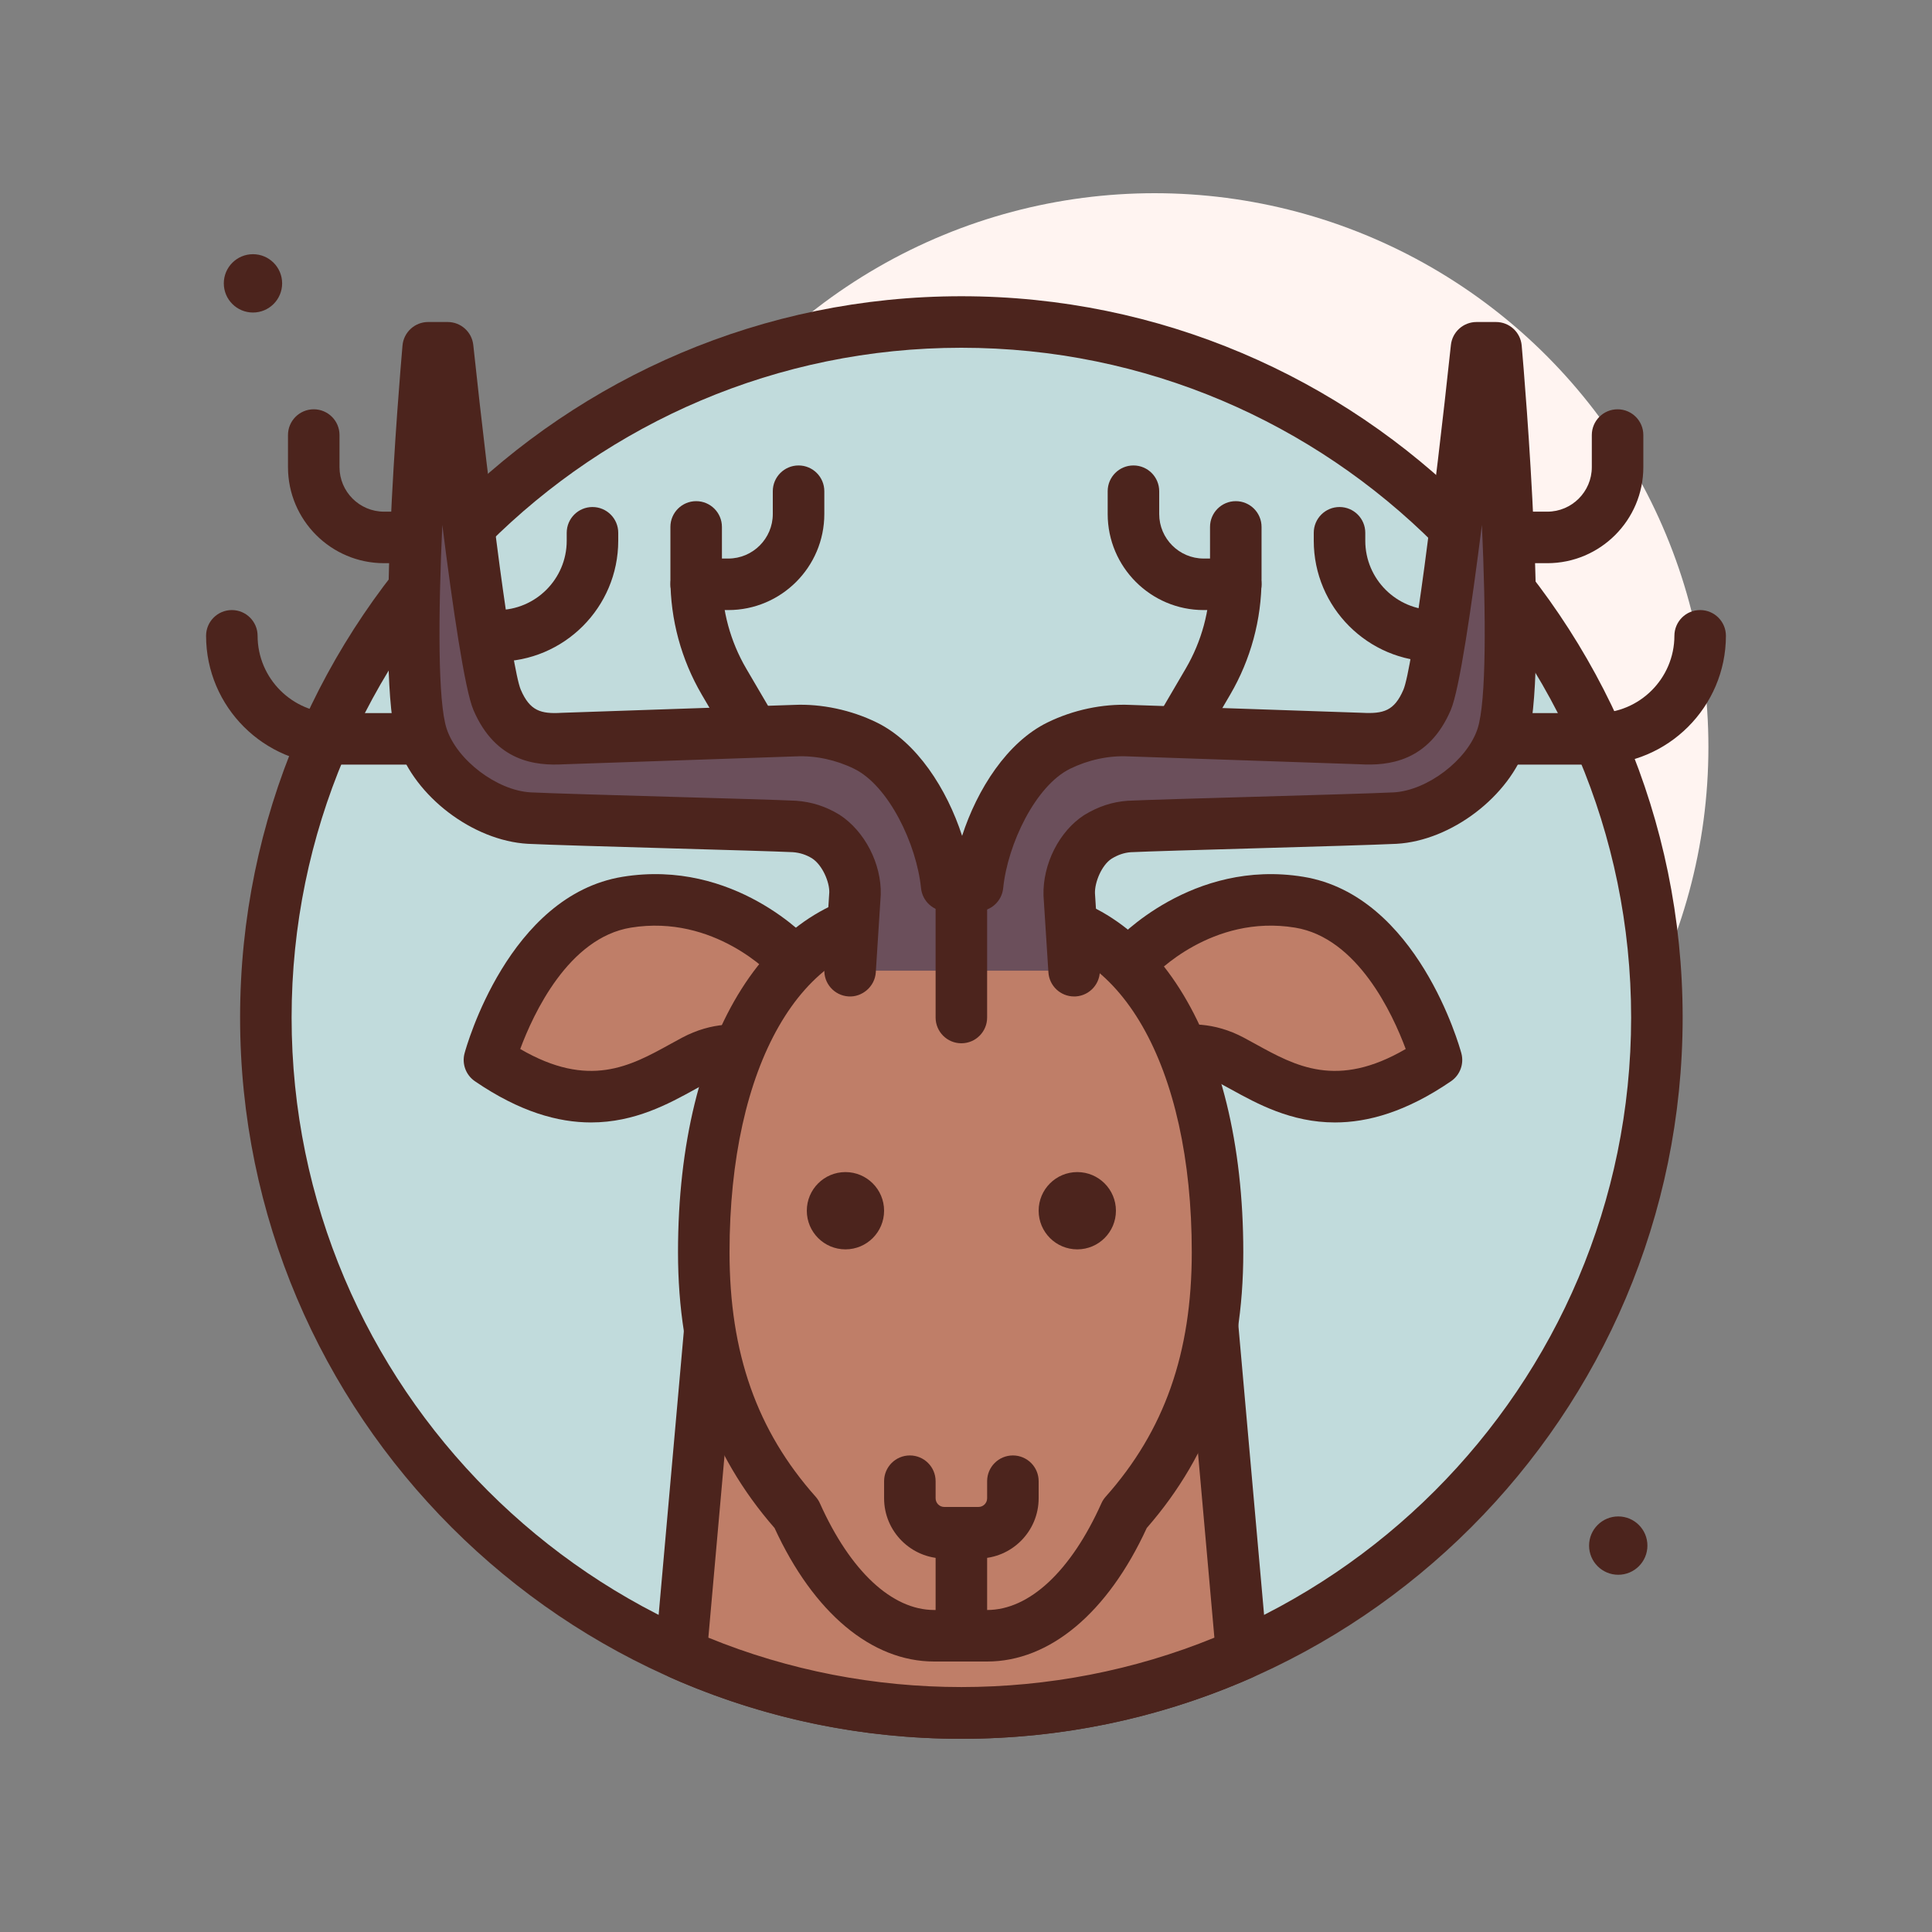<svg id="reindeer" enable-background="new 0 0 300 300" height="512" viewBox="0 0 300 300" width="512" xmlns="http://www.w3.org/2000/svg"><rect x="0" y="0" width="300" height="300" fill="#808080" stroke="none"/><g><circle cx="179.281" cy="116" fill="#fff4f1" r="86"/><g><circle cx="149.281" cy="158" fill="#c1dbdc" r="108"/><path d="m149.281 270c-61.758 0-112-50.242-112-112s50.242-112 112-112 112 50.242 112 112-50.242 112-112 112zm0-216c-57.348 0-104 46.654-104 104s46.652 104 104 104 104-46.654 104-104-46.652-104-104-104z" fill="#4c241d"/></g><g><path d="m105.751 256.839c13.32 5.875 28.037 9.161 43.53 9.161s30.21-3.286 43.53-9.161l-8.066-90.839h-70.927z" fill="#bf7e68"/><path d="m149.281 270c-15.66 0-30.852-3.197-45.145-9.502-1.57-.691-2.523-2.307-2.371-4.014l8.066-90.838c.184-2.064 1.914-3.646 3.984-3.646h70.93c2.07 0 3.801 1.582 3.984 3.646l8.066 90.838c.152 1.707-.801 3.322-2.371 4.014-14.291 6.305-29.483 9.502-45.143 9.502zm-39.289-15.705c25 10.227 53.578 10.227 78.578 0l-7.484-84.295h-63.609z" fill="#4c241d"/></g><g><path d="m177.904 165.1s6.196-4.243 13.344-.449c7.148 3.793 16.321 10.544 31.812-.062 0 0-5.954-21.987-21.323-24.495s-25.737 8.935-25.737 8.935" fill="#bf7e68"/><path d="m207.285 174.293c-6.816 0-12.098-2.914-16.188-5.168l-1.727-.941c-4.828-2.564-9.07.127-9.246.242-1.836 1.193-4.316.701-5.531-1.119-1.215-1.822-.758-4.271 1.051-5.508.332-.232 8.297-5.562 17.477-.682l1.84 1.002c6.23 3.434 12.66 6.98 23.316.768-2.027-5.457-7.484-17.262-17.184-18.846-12.914-2.115-21.77 7.281-22.141 7.684-1.488 1.623-4.016 1.736-5.645.25s-1.75-4-.273-5.633c.484-.533 12.066-13.012 29.348-10.195 17.707 2.889 24.266 26.396 24.535 27.396.445 1.641-.195 3.385-1.598 4.346-6.964 4.769-12.928 6.404-18.034 6.404z" fill="#4c241d"/></g><g><path d="m121.156 165.1s-6.196-4.243-13.344-.449c-7.148 3.793-16.321 10.544-31.812-.062 0 0 5.954-21.987 21.323-24.495s25.737 8.935 25.737 8.935" fill="#bf7e68"/><path d="m91.777 174.293c-5.105 0-11.07-1.635-18.039-6.404-1.402-.961-2.043-2.705-1.598-4.346.27-1 6.828-24.508 24.539-27.396 17.363-2.822 28.863 9.664 29.344 10.195 1.484 1.637 1.359 4.166-.277 5.65-1.637 1.48-4.172 1.359-5.652-.279-.355-.389-9.164-9.77-22.125-7.672-9.703 1.584-15.16 13.389-17.188 18.846 10.66 6.209 17.09 2.668 23.316-.768l1.84-1.002c9.18-4.873 17.145.453 17.48.682 1.82 1.248 2.285 3.738 1.039 5.561-1.234 1.811-3.711 2.289-5.531 1.062-.242-.16-4.449-2.777-9.238-.238l-1.727.941c-4.089 2.254-9.37 5.168-16.183 5.168z" fill="#4c241d"/></g><circle cx="39.281" cy="44" fill="#4c241d" r="4.529"/><circle cx="251.281" cy="240" fill="#4c241d" r="4.529"/><g><path d="m157.281 142c19.878 0 31.778 22.329 31.778 52.446 0 17.963-5.543 30.69-14.388 40.626-5.185 11.574-12.835 18.928-21.39 18.928h-8.222c-8.554 0-16.204-7.354-21.39-18.928-8.845-9.936-14.388-22.663-14.388-40.626 0-30.117 11.9-52.446 31.778-52.446z" fill="#bf7e68"/><path d="m153.281 258h-8.223c-9.711 0-18.723-7.547-24.785-20.73-10.086-11.553-14.992-25.568-14.992-42.824 0-33.762 14.379-56.445 35.777-56.445h16.223c21.398 0 35.777 22.684 35.777 56.445 0 17.256-4.906 31.271-14.992 42.824-6.062 13.183-15.074 20.73-24.785 20.73zm-12.222-112c-16.613 0-27.777 19.469-27.777 48.445 0 15.652 4.25 27.717 13.375 37.967.27.307.496.65.66 1.023 4.718 10.528 11.187 16.565 17.742 16.565h8.223c6.555 0 13.023-6.037 17.742-16.564.164-.373.391-.717.66-1.023 9.125-10.25 13.375-22.314 13.375-37.967 0-28.977-11.164-48.445-27.777-48.445h-16.223z" fill="#4c241d"/></g><g fill="#4c241d"><path d="m145.281 238h8v16h-8z"/><path d="m151.938 242h-5.312c-5.152 0-9.344-4.193-9.344-9.346v-2.654c0-2.209 1.789-4 4-4s4 1.791 4 4v2.654c0 .742.602 1.346 1.344 1.346h5.312c.742 0 1.344-.604 1.344-1.346v-2.654c0-2.209 1.789-4 4-4s4 1.791 4 4v2.654c-.001 5.153-4.192 9.346-9.344 9.346z"/><circle cx="131.281" cy="188" r="6"/><circle cx="167.281" cy="188" r="6"/><path d="m247.98 118.73h-12.5c-2.211 0-4-1.791-4-4s1.789-4 4-4h12.5c6.617 0 12.012-5.385 12.02-12.006.004-2.207 1.793-3.994 4-3.994h.004c2.211.002 4 1.797 3.996 4.006-.016 11.026-8.996 19.994-20.02 19.994z"/><path d="m222.762 102.73c-10.344 0-18.762-8.418-18.762-18.764v-1.236c0-2.209 1.789-4 4-4s4 1.791 4 4v1.236c0 5.936 4.828 10.764 10.762 10.764 2.211 0 4 1.791 4 4s-1.789 4-4 4z"/><path d="m183.855 116.186c-.688 0-1.383-.176-2.016-.547-1.906-1.117-2.547-3.566-1.434-5.473l3.715-6.348c2.469-4.221 3.773-9.033 3.773-13.918v-8.08c0-2.209 1.789-4 4-4s4 1.791 4 4v8.08c0 6.303-1.684 12.512-4.867 17.957l-3.715 6.348c-.745 1.272-2.081 1.981-3.456 1.981z"/><path d="m191.895 94.73h-4.984c-8.223 0-14.91-6.689-14.91-14.914v-3.541c0-2.209 1.789-4 4-4s4 1.791 4 4v3.541c0 3.812 3.102 6.914 6.91 6.914h4.984c2.211 0 4 1.791 4 4s-1.79 4-4 4z"/><path d="m240.262 87.451h-3.543c-2.211 0-4-1.791-4-4s1.789-4 4-4h3.543c3.812 0 6.914-3.102 6.914-6.914v-4.982c0-2.209 1.789-4 4-4s4 1.791 4 4v4.982c0 8.225-6.692 14.914-14.914 14.914z"/><path d="m63.176 87.451h-3.543c-8.223 0-14.914-6.689-14.914-14.914v-4.982c0-2.209 1.789-4 4-4s4 1.791 4 4v4.982c0 3.812 3.102 6.914 6.914 6.914h3.543c2.211 0 4 1.791 4 4s-1.789 4-4 4z"/><path d="m64.57 118.73h-12.55c-11.027 0-20.012-8.971-20.02-19.996-.004-2.209 1.789-4.002 3.996-4.004h.004c2.207 0 3.996 1.789 4 3.996.004 6.619 5.398 12.004 12.02 12.004h12.55c2.211 0 4 1.791 4 4s-1.789 4-4 4z"/><path d="m77.238 102.73h-.957c-2.211 0-4-1.791-4-4s1.789-4 4-4h.957c5.934 0 10.762-4.828 10.762-10.763v-1.237c0-2.209 1.789-4 4-4s4 1.791 4 4v1.236c0 10.346-8.418 18.764-18.762 18.764z"/><path d="m116.273 116.406c-1.375 0-2.711-.707-3.457-1.979l-3.848-6.568c-3.184-5.447-4.867-11.656-4.867-17.959v-8.08c0-2.209 1.789-4 4-4s4 1.791 4 4v8.08c0 4.885 1.305 9.697 3.773 13.918l3.848 6.566c1.113 1.906.477 4.355-1.43 5.473-.636.373-1.331.549-2.019.549z"/><path d="m113.086 94.73h-4.984c-2.211 0-4-1.791-4-4s1.789-4 4-4h4.984c3.812 0 6.914-3.102 6.914-6.914v-3.541c0-2.209 1.789-4 4-4s4 1.791 4 4v3.541c0 8.225-6.691 14.914-14.914 14.914z"/></g><g><path d="m166.79 150.73-.764-11.912c-.084-3.097 1.644-7.04 4.485-8.888 1.444-.885 3.021-1.462 4.879-1.597 5.371-.26 35.213-1.002 41.237-1.3 7.009-.395 14.523-6.275 16.607-12.628 3.441-10.489-.928-60.405-.928-60.405h-3.031s-5.218 48.936-7.675 54.668c-2.363 5.513-6.19 6.236-10.221 6.011l-36.022-1.229c-3.633-.154-7.525.651-10.935 2.318-6.853 3.344-11.833 13.83-12.628 21.739h-4.799c-.795-7.909-5.776-18.396-12.628-21.739-3.41-1.667-7.301-2.472-10.935-2.318l-36.022 1.23c-4.031.225-7.857-.498-10.221-6.011-2.457-5.733-7.675-54.669-7.675-54.669h-3.031s-4.37 49.916-.929 60.404c2.084 6.353 9.598 12.233 16.607 12.628 6.024.299 35.866 1.041 41.237 1.3 1.857.135 3.435.713 4.879 1.597 2.841 1.848 4.569 5.791 4.485 8.888l-.764 11.912" fill="#6b4f5b"/><path d="m166.785 154.73c-2.094 0-3.852-1.627-3.988-3.744l-.762-11.912c-.141-4.918 2.453-9.998 6.297-12.498 2.199-1.35 4.387-2.061 6.77-2.234 2.672-.129 10.867-.365 19.375-.609 9.223-.266 18.82-.541 21.953-.695 5.191-.293 11.402-5.004 13.004-9.881 1.383-4.213 1.312-17.549.676-31.656-1.609 12.746-3.488 25.613-4.832 28.744-3.457 8.07-9.727 8.678-14.121 8.43l-35.938-1.225c-3.082-.152-6.254.551-9.039 1.914-5.371 2.621-9.719 11.705-10.406 18.545-.207 2.045-1.926 3.6-3.98 3.6h-4.797c-2.055 0-3.773-1.555-3.98-3.6-.688-6.84-5.035-15.924-10.402-18.543-2.789-1.367-5.969-2.062-9.012-1.918l-36.055 1.23c-4.352.248-10.578-.371-14.035-8.434-1.344-3.131-3.223-15.998-4.832-28.744-.637 14.107-.707 27.443.676 31.658 1.602 4.875 7.812 9.586 13.031 9.879 3.105.154 12.703.43 21.926.695 8.508.244 16.703.48 19.277.604 2.48.18 4.668.891 6.777 2.182 3.934 2.559 6.527 7.639 6.395 12.412l-.77 12.057c-.141 2.205-2.125 3.887-4.246 3.736-2.207-.141-3.879-2.043-3.738-4.248l.762-11.912c.043-1.568-1.043-4.219-2.672-5.279-.914-.559-1.895-.883-2.988-.961-2.461-.119-10.586-.352-19.027-.594-9.293-.268-18.965-.545-22.121-.703-8.527-.479-17.578-7.375-20.207-15.373-3.596-10.954.287-56.809.744-62.003.18-2.064 1.91-3.65 3.984-3.65h3.031c2.047 0 3.762 1.543 3.977 3.576 2.531 23.76 5.984 50.275 7.371 53.516 1.414 3.301 3.137 3.787 6.324 3.594l36.109-1.232c4.281-.186 8.859.785 12.828 2.723 6.266 3.059 10.918 10.363 13.27 17.615 2.352-7.252 7.004-14.559 13.273-17.617 3.961-1.938 8.531-2.912 12.855-2.719l35.992 1.227c3.32.174 4.996-.297 6.41-3.59 1.387-3.24 4.84-29.756 7.371-53.516.215-2.033 1.93-3.576 3.977-3.576h3.031c2.074 0 3.805 1.586 3.984 3.65.457 5.193 4.34 51.049.746 62-2.629 8-11.68 14.896-20.18 15.375-3.184.158-12.855.436-22.148.703-8.441.242-16.566.475-19.125.6-.996.072-1.977.396-2.98 1.014-1.539 1.002-2.625 3.652-2.574 5.365l.754 11.768c.141 2.205-1.531 4.107-3.738 4.248-.085.005-.171.006-.257.006z" fill="#4c241d"/></g><path d="m149.281 162c-2.211 0-4-1.791-4-4v-20c0-2.209 1.789-4 4-4s4 1.791 4 4v20c0 2.209-1.789 4-4 4z" fill="#4c241d"/></g></svg>